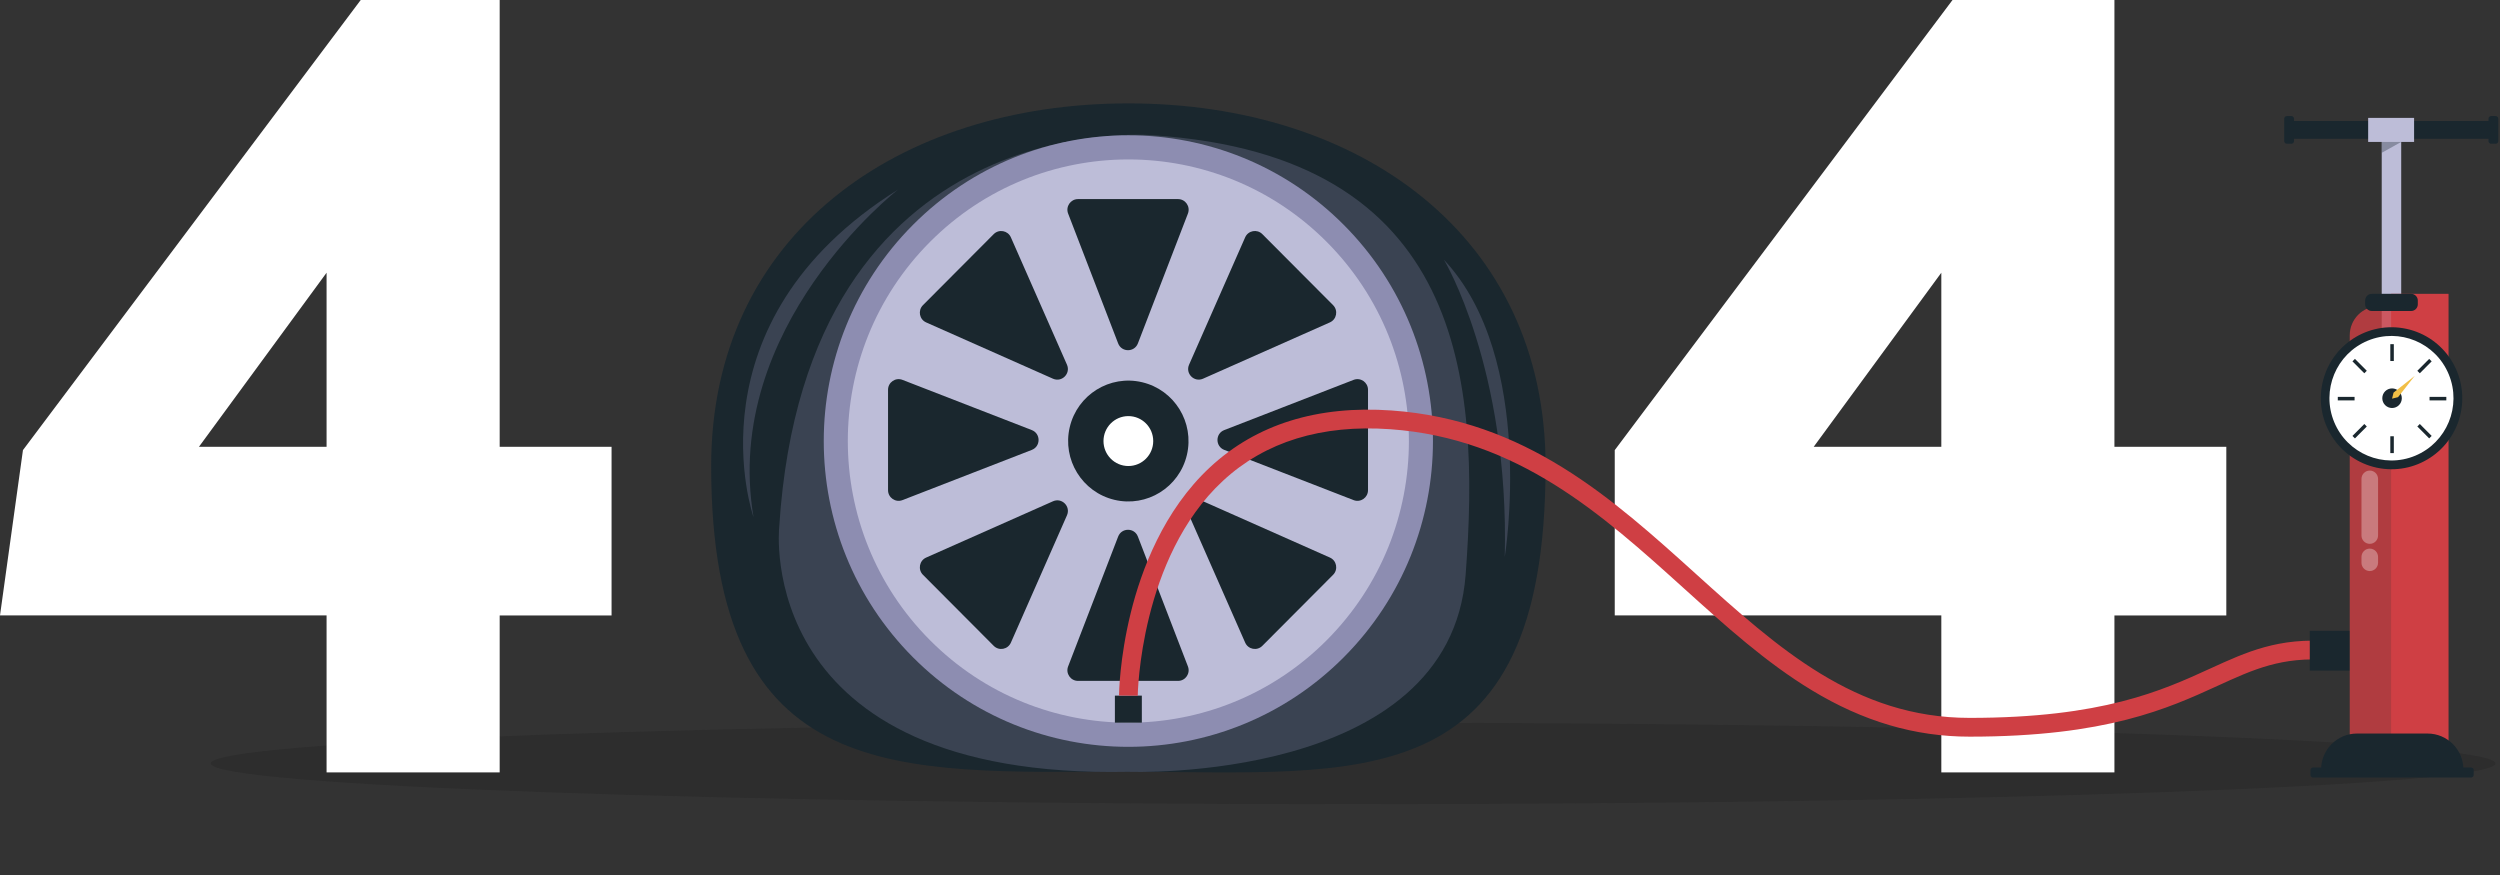<svg width="771" height="270" viewBox="0 0 771 270" fill="none" xmlns="http://www.w3.org/2000/svg">
<rect x="0" y="0" width="771" height="270" fill="#333333" stroke="none"/>
<g clip-path="url(#clip0_65_1099)">
<path opacity="0.2" d="M417.288 248C611.851 248 769.576 242.376 769.576 235.437C769.576 228.499 611.851 222.875 417.288 222.875C222.725 222.875 65 228.499 65 235.437C65 242.376 222.725 248 417.288 248Z" fill="#151515"/>
<path d="M476.654 143.722C476.654 246.884 419.047 238.022 347.989 238.022C276.931 238.022 219.324 243.153 219.324 143.722C219.324 72.387 276.931 31.883 347.989 31.883C419.047 31.883 476.654 72.391 476.654 143.722Z" fill="#1A272E"/>
<path opacity="0.28" d="M355.658 41.723C355.658 41.723 248.613 31.883 240.307 162.557C240.307 162.557 231.937 240.405 347.989 238.022C347.989 238.022 447.143 241.83 452.005 177.219C456.509 117.386 451.616 48.06 355.658 41.723Z" fill="#8D8DB1"/>
<path d="M414.412 202.704C451.097 165.877 451.097 106.17 414.412 69.343C377.726 32.516 318.246 32.516 281.56 69.343C244.875 106.17 244.875 165.877 281.56 202.704C318.246 239.53 377.726 239.53 414.412 202.704Z" fill="#8D8DB1"/>
<path d="M409.164 197.437C442.952 163.519 442.952 108.528 409.164 74.61C375.376 40.693 320.595 40.693 286.807 74.61C253.019 108.528 253.019 163.519 286.807 197.437C320.595 231.354 375.376 231.354 409.164 197.437Z" fill="#BDBDD8"/>
<path d="M347.882 61.4H363.309C365.601 61.4 367.184 63.714 366.354 65.861L357.975 87.607L350.927 105.905C349.849 108.7 345.91 108.7 344.836 105.905L337.788 87.607L329.409 65.861C328.579 63.714 330.162 61.4 332.454 61.4H347.882Z" fill="#1A272E"/>
<path d="M347.882 209.986H332.454C330.162 209.986 328.579 207.672 329.409 205.525L337.788 183.779L344.836 165.481C345.914 162.686 349.853 162.686 350.927 165.481L357.975 183.779L366.354 205.525C367.184 207.672 365.601 209.986 363.309 209.986H347.882Z" fill="#1A272E"/>
<path d="M400.217 83.159L411.128 94.111C412.749 95.739 412.24 98.495 410.14 99.427L388.896 108.855L371.018 116.789C368.289 118 365.505 115.205 366.711 112.466L374.615 94.519L384.007 73.194C384.935 71.086 387.681 70.575 389.302 72.202L400.213 83.155L400.217 83.159Z" fill="#1A272E"/>
<path d="M295.55 188.223L284.639 177.27C283.018 175.643 283.527 172.887 285.627 171.955L306.871 162.527L324.749 154.593C327.477 153.382 330.262 156.177 329.056 158.916L321.152 176.863L311.759 198.188C310.831 200.296 308.085 200.807 306.464 199.18L295.554 188.227L295.55 188.223Z" fill="#1A272E"/>
<path d="M421.892 135.693V151.179C421.892 153.481 419.587 155.069 417.449 154.236L395.786 145.826L377.557 138.75C374.773 137.668 374.773 133.714 377.557 132.636L395.786 125.561L417.449 117.15C419.587 116.317 421.892 117.906 421.892 120.207V135.693Z" fill="#1A272E"/>
<path d="M273.873 135.693V120.207C273.873 117.906 276.178 116.317 278.317 117.15L299.98 125.561L318.208 132.636C320.993 133.718 320.993 137.672 318.208 138.75L299.98 145.826L278.317 154.236C276.178 155.069 273.873 153.481 273.873 151.179V135.693Z" fill="#1A272E"/>
<path d="M400.217 188.223L389.306 199.175C387.685 200.803 384.939 200.292 384.011 198.184L374.619 176.858L366.715 158.912C365.509 156.173 368.293 153.378 371.022 154.588L388.9 162.523L410.144 171.951C412.244 172.883 412.753 175.639 411.132 177.266L400.221 188.219L400.217 188.223Z" fill="#1A272E"/>
<path d="M295.55 83.159L306.461 72.207C308.082 70.579 310.827 71.09 311.755 73.198L321.148 94.524L329.052 112.47C330.258 115.209 327.473 118.004 324.745 116.794L306.867 108.859L285.623 99.431C283.523 98.499 283.014 95.743 284.635 94.116L295.546 83.163L295.55 83.159Z" fill="#1A272E"/>
<path d="M366.04 140.297C368.395 130.281 362.216 120.245 352.238 117.882C342.261 115.518 332.263 121.721 329.908 131.736C327.554 141.752 333.733 151.788 343.71 154.152C353.688 156.516 363.685 150.313 366.04 140.297Z" fill="#1A272E"/>
<path d="M347.985 143.722C352.22 143.722 355.654 140.275 355.654 136.024C355.654 131.772 352.22 128.326 347.985 128.326C343.75 128.326 340.316 131.772 340.316 136.024C340.316 140.275 343.75 143.722 347.985 143.722Z" fill="white"/>
<path opacity="0.28" d="M276.918 58.493C276.918 58.493 222.51 100.762 232.386 159.474C232.386 159.474 211.313 99.603 276.918 58.493Z" fill="#8D8DB1"/>
<path opacity="0.28" d="M445.316 80.111C445.316 80.111 465.487 113.505 464.071 171.766C464.071 171.766 473.981 110.663 445.316 80.111Z" fill="#8D8DB1"/>
<path d="M598.703 189.799H497.988V138.814L602.155 0H652.089V137.793H686.595V189.803H652.089V238.215H598.703V189.803V189.799ZM598.703 84.108L559.346 137.788H598.703V84.108Z" fill="white"/>
<path d="M100.715 189.799H0L7.078 138.814L111.245 0H154.1V137.793H188.607V189.803H154.1V238.215H100.715V189.803V189.799ZM100.715 84.108L61.358 137.788H100.715V84.108Z" fill="white"/>
<path d="M740.533 42.805H734.523V103.175H740.533V42.805Z" fill="#BDBDD8"/>
<path d="M768.963 37.318H705.223V42.805H768.963V37.318Z" fill="#1A272E"/>
<path d="M706.655 35.794H705.269C704.813 35.794 704.443 36.165 704.443 36.623V43.505C704.443 43.963 704.813 44.334 705.269 44.334H706.655C707.11 44.334 707.48 43.963 707.48 43.505V36.623C707.48 36.165 707.11 35.794 706.655 35.794Z" fill="#1A272E"/>
<path d="M769.655 35.794H768.269C767.813 35.794 767.443 36.165 767.443 36.623V43.505C767.443 43.963 767.813 44.334 768.269 44.334H769.655C770.11 44.334 770.48 43.963 770.48 43.505V36.623C770.48 36.165 770.11 35.794 769.655 35.794Z" fill="#1A272E"/>
<path d="M744.505 36.357H730.34V43.771H744.505V36.357Z" fill="#BDBDD8"/>
<path opacity="0.33" d="M734.523 43.771H740.533L734.523 47.129V43.771Z" fill="#1A272E"/>
<path opacity="0.8" d="M733.597 94.438H741.462C746.394 94.438 750.397 98.456 750.397 103.407V226.795H724.662V103.407C724.662 98.456 728.665 94.438 733.597 94.438Z" fill="#CF3F44"/>
<path d="M755.131 90.617H737.424V231.775H755.131V90.617Z" fill="#CF3F44"/>
<path d="M759.725 237.327H715.826C715.826 231.196 720.779 226.224 726.886 226.224H748.661C754.768 226.224 759.721 231.196 759.721 237.327H759.725Z" fill="#1A272E"/>
<path d="M762.077 236.691H713.349C712.905 236.691 712.545 237.053 712.545 237.498V238.984C712.545 239.43 712.905 239.791 713.349 239.791H762.077C762.521 239.791 762.881 239.43 762.881 238.984V237.498C762.881 237.053 762.521 236.691 762.077 236.691Z" fill="#1A272E"/>
<path d="M743.591 90.617H731.466C730.327 90.617 729.404 91.543 729.404 92.686V93.845C729.404 94.988 730.327 95.915 731.466 95.915H743.591C744.73 95.915 745.653 94.988 745.653 93.845V92.686C745.653 91.543 744.73 90.617 743.591 90.617Z" fill="#1A272E"/>
<path opacity="0.32" d="M730.837 167.722C729.426 167.722 728.279 166.571 728.279 165.154V147.689C728.279 146.272 729.426 145.121 730.837 145.121C732.248 145.121 733.395 146.272 733.395 147.689V165.154C733.395 166.571 732.248 167.722 730.837 167.722Z" fill="white"/>
<path opacity="0.32" d="M730.837 176.111C729.426 176.111 728.279 174.961 728.279 173.544V171.758C728.279 170.341 729.426 169.19 730.837 169.19C732.248 169.19 733.395 170.341 733.395 171.758V173.544C733.395 174.961 732.248 176.111 730.837 176.111Z" fill="white"/>
<path d="M759.086 126.33C761.016 114.393 752.941 103.145 741.05 101.208C729.159 99.27 717.954 107.376 716.024 119.313C714.094 131.25 722.169 142.497 734.06 144.435C745.951 146.372 757.156 138.266 759.086 126.33Z" fill="#1A272E"/>
<path d="M744.847 140.546C754.606 136.488 759.241 125.257 755.198 115.46C751.156 105.663 739.967 101.011 730.208 105.069C720.449 109.127 715.814 120.358 719.857 130.155C723.899 139.952 735.088 144.604 744.847 140.546Z" fill="white"/>
<path d="M737.71 125.831C739.373 125.831 740.721 124.478 740.721 122.809C740.721 121.139 739.373 119.786 737.71 119.786C736.047 119.786 734.699 121.139 734.699 122.809C734.699 124.478 736.047 125.831 737.71 125.831Z" fill="#1A272E"/>
<path d="M738.254 106.142H737.172V111.337H738.254V106.142Z" fill="#1A272E"/>
<path d="M738.254 134.542H737.172V139.737H738.254V134.542Z" fill="#1A272E"/>
<path d="M754.447 123.483V122.396H749.272V123.483H754.447Z" fill="#1A272E"/>
<path d="M726.15 123.483V122.396H720.975V123.483H726.15Z" fill="#1A272E"/>
<path d="M749.927 111.448L749.162 110.68L745.503 114.353L746.268 115.121L749.927 111.448Z" fill="#1A272E"/>
<path d="M729.921 131.532L729.156 130.764L725.497 134.438L726.262 135.206L729.921 131.532Z" fill="#1A272E"/>
<path d="M749.161 135.201L749.926 134.433L746.266 130.76L745.501 131.528L749.161 135.201Z" fill="#1A272E"/>
<path d="M729.155 115.117L729.92 114.349L726.261 110.675L725.495 111.443L729.155 115.117Z" fill="#1A272E"/>
<path d="M744.693 115.931L738.167 121.083L737.709 122.942L739.561 122.482L744.693 115.931Z" fill="#F1BF46"/>
<path d="M352.142 214.533H343.832V222.875H352.142V214.533Z" fill="#1A272E"/>
<path d="M607.42 227.186C590.552 227.186 574.616 222.493 558.705 212.841C544.629 204.306 532.316 193.186 519.275 181.414C494.092 158.676 468.054 135.165 428.783 132.374C407.552 130.863 390.183 136.217 377.155 148.29C351.566 171.998 350.881 214.138 350.877 214.559L345.107 214.507C345.107 214.048 345.24 203.138 348.726 188.991C351.963 175.854 358.837 157.392 373.22 144.057C387.467 130.842 406.298 124.968 429.198 126.595C470.445 129.528 497.236 153.717 523.142 177.107C548.368 199.884 572.19 221.394 607.429 221.394C648.381 221.394 666.781 212.979 681.562 206.212C692.917 201.017 702.724 196.531 718.682 197.784L718.233 203.559C703.755 202.421 695.022 206.418 683.957 211.485C668.667 218.479 649.634 227.186 607.429 227.186H607.42Z" fill="#CF3F44"/>
<path d="M724.562 194.534H712.334V206.809H724.562V194.534Z" fill="#1A272E"/>
</g>
<defs>
<clipPath id="clip0_65_1099">
<rect width="771" height="269.384" fill="white"/>
</clipPath>
</defs>
</svg>
